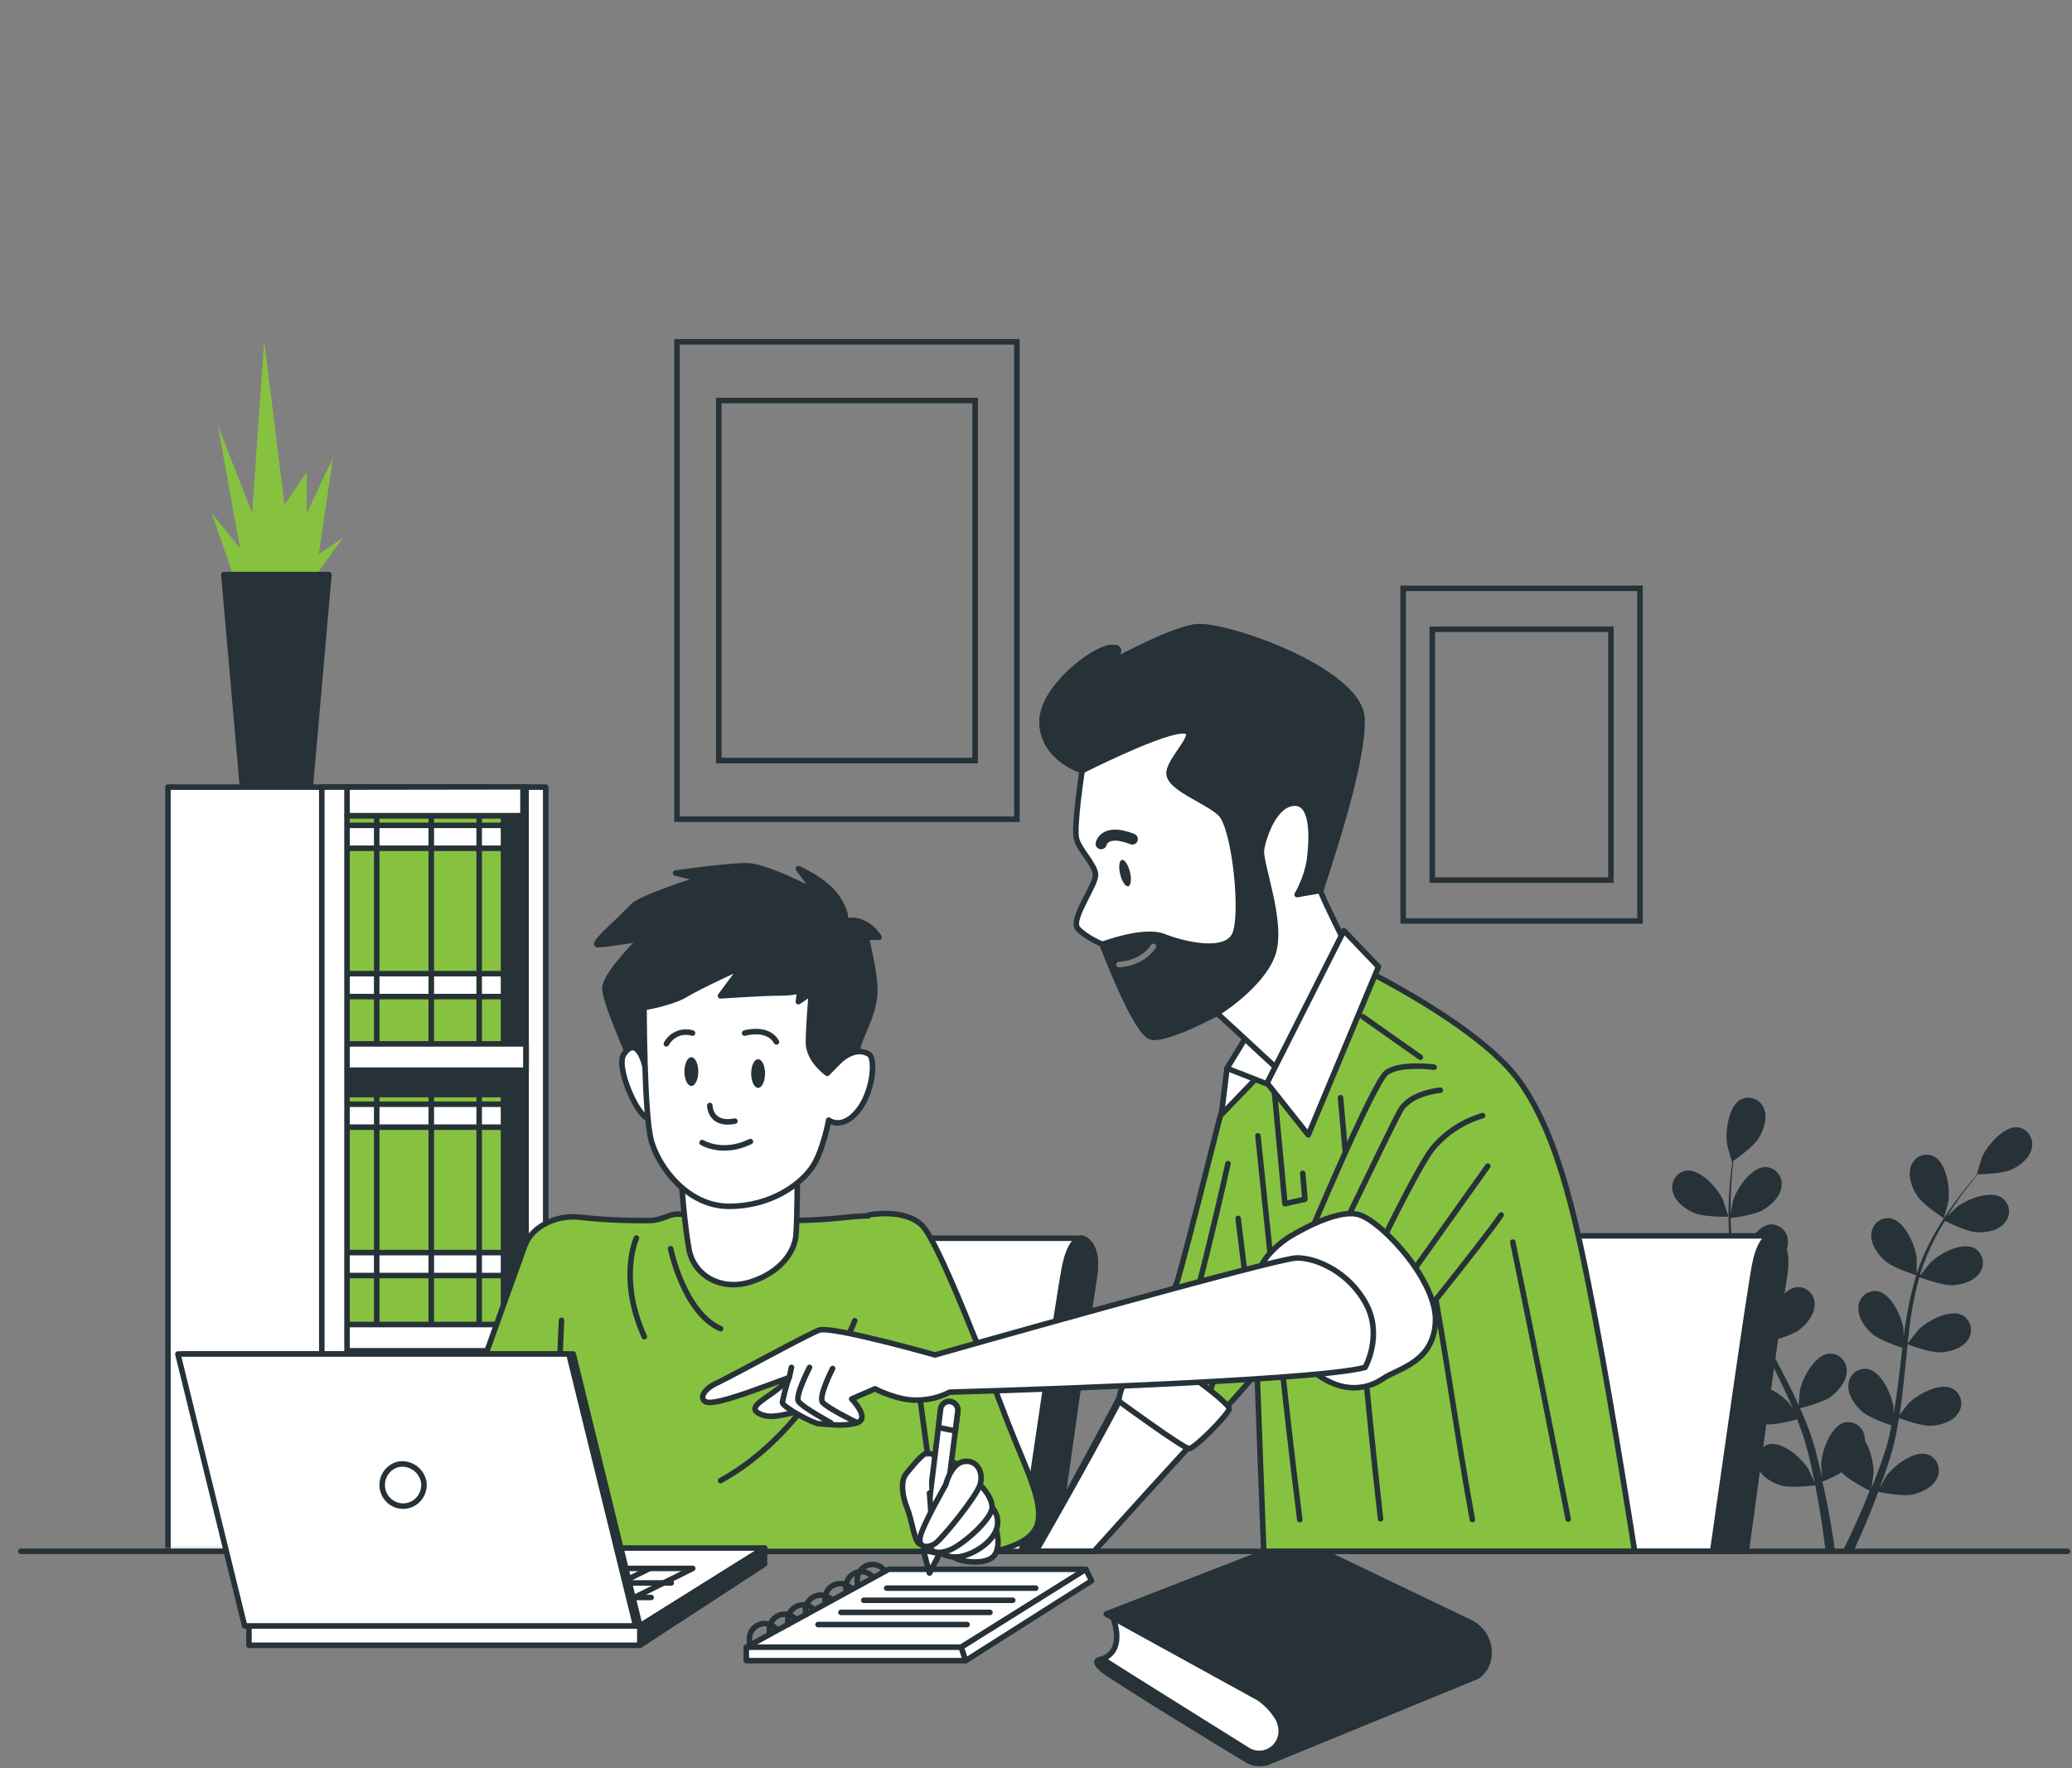 <svg width="470" height="401" viewBox="0 0 470 401" fill="none" xmlns="http://www.w3.org/2000/svg">
    <rect x="0" y="0" width="470" height="401" fill="#808080" stroke="none"/>
    <path d="M230.666 77.529H153.564V185.813H230.666V77.529Z" stroke="#263238" stroke-width="1.255" stroke-miterlimit="10"/>
    <path d="M221.187 90.846H163.044V172.507H221.187V90.846Z" stroke="#263238" stroke-width="1.255" stroke-miterlimit="10"/>
    <path d="M372.007 133.447H318.284V208.891H372.007V133.447Z" stroke="#263238" stroke-width="1.255" stroke-miterlimit="10"/>
    <path d="M365.408 142.723H324.894V199.618H365.408V142.723Z" stroke="#263238" stroke-width="1.255" stroke-miterlimit="10"/>
    <path d="M440.94 276.313C440.94 276.313 441.987 272.536 441.987 272.292C442.385 269.427 441.485 263.654 438.604 262.243C438.12 262.023 437.595 261.909 437.064 261.908C436.534 261.907 436.009 262.02 435.524 262.238C435.038 262.456 434.604 262.775 434.249 263.175C433.893 263.574 433.625 264.045 433.461 264.556C432.686 266.679 433.66 269.342 434.823 271.156C436.185 273.278 440.93 276.313 440.94 276.313Z" fill="#263238"/>
    <path d="M384.169 275.06C386.463 276.121 392.077 275.951 392.088 275.951C392.098 275.951 390.873 272.227 390.768 272.004C389.542 269.394 385.646 265.086 382.472 265.521C381.949 265.607 381.449 265.804 381.006 266.099C380.563 266.394 380.186 266.781 379.901 267.233C379.615 267.686 379.427 268.195 379.348 268.726C379.27 269.257 379.303 269.799 379.445 270.317C379.969 272.545 382.221 274.2 384.169 275.06Z" fill="#263238"/>
    <path d="M392.884 263.537H392.936C392.81 264.45 392.685 265.426 392.569 266.508C392.381 268.493 392.182 270.753 392.119 273.193C392.029 275.844 392.092 278.498 392.308 281.141C392.536 284.1 393.024 287.033 393.764 289.905V290.001C393.261 289.205 391.773 287.008 391.669 286.817C389.794 284.632 384.923 281.512 381.98 282.775C381.496 282.998 381.063 283.323 380.711 283.727C380.359 284.132 380.096 284.607 379.937 285.122C379.779 285.637 379.73 286.18 379.793 286.715C379.856 287.25 380.03 287.766 380.304 288.229C381.351 290.224 383.991 291.221 386.096 291.529C388.474 291.879 393.491 290.468 393.889 290.287C394.709 293.184 395.724 296.02 396.927 298.776C397.608 300.389 398.351 301.959 399.126 303.593C398.666 302.914 398.247 302.32 398.184 302.235C396.319 300.049 391.438 296.93 388.495 298.203C388.004 298.427 387.566 298.754 387.21 299.163C386.854 299.572 386.588 300.053 386.431 300.574C386.273 301.096 386.227 301.645 386.296 302.186C386.365 302.727 386.547 303.246 386.83 303.71C387.877 305.715 390.516 306.702 392.632 307.021C394.748 307.339 399.064 306.161 400.195 305.843C400.499 306.448 400.792 307.063 401.096 307.678C402.541 310.596 404.007 313.514 405.348 316.411C405.819 317.472 406.249 318.459 406.689 319.488C406.28 318.884 405.935 318.427 405.872 318.311C404.007 316.125 399.126 313.005 396.183 314.278C395.7 314.502 395.269 314.826 394.918 315.23C394.567 315.634 394.304 316.108 394.146 316.621C393.988 317.135 393.939 317.676 394.001 318.211C394.063 318.745 394.236 319.26 394.507 319.722C395.555 321.727 398.194 322.714 400.31 323.022C402.426 323.33 406.322 322.29 407.642 321.908C408.051 322.969 408.47 324.03 408.826 325.091C409.046 325.812 409.318 326.492 409.496 327.213C409.674 327.935 409.894 328.656 410.093 329.335C410.418 330.725 410.774 332.147 411.057 333.505C411.266 334.45 411.444 335.352 411.622 336.264C411.161 335.203 410.219 333.251 410.124 333.081C408.606 330.64 404.248 326.81 401.148 327.606C400.638 327.754 400.164 328.009 399.757 328.355C399.351 328.7 399.02 329.128 398.787 329.611C398.554 330.095 398.424 330.622 398.405 331.159C398.386 331.696 398.478 332.232 398.676 332.731C399.451 334.853 401.871 336.264 403.913 336.89C406.155 337.591 411.13 336.954 411.748 336.89C412.052 338.397 412.324 339.861 412.565 341.251C413.319 345.612 413.811 349.337 414.147 352.096H416.294C415.906 349.284 415.32 345.443 414.429 340.901C414.126 339.373 413.78 337.718 413.382 336.073C414.877 335.453 416.336 334.744 417.75 333.951C419.384 335.744 423.584 337.845 424.118 338.11C423.553 339.532 422.987 340.912 422.432 342.196C420.704 346.228 419.101 349.57 417.875 352.053H420.347C421.458 349.634 422.83 346.557 424.286 342.949C424.872 341.506 425.469 339.957 426.066 338.355C426.674 338.482 431.586 339.49 433.88 338.97C435.975 338.492 438.479 337.304 439.411 335.214C439.648 334.731 439.781 334.202 439.803 333.663C439.824 333.124 439.733 332.587 439.536 332.086C439.338 331.585 439.038 331.132 438.655 330.757C438.273 330.382 437.816 330.092 437.316 329.908C434.289 328.847 429.659 332.37 427.962 334.694C427.868 334.832 426.915 336.445 426.381 337.474C426.622 336.816 426.862 336.179 427.103 335.5C427.585 334.174 428.025 332.826 428.507 331.373C428.716 330.672 428.936 329.951 429.146 329.25C429.355 328.55 429.523 327.765 429.711 327.011C430.13 325.261 430.455 323.457 430.759 321.642C431.911 322.067 435.996 323.521 438.175 323.372C440.353 323.223 442.972 322.428 444.197 320.507C444.502 320.067 444.711 319.567 444.812 319.04C444.913 318.513 444.904 317.97 444.784 317.446C444.665 316.923 444.438 316.431 444.118 316.002C443.799 315.573 443.394 315.217 442.93 314.958C440.092 313.472 434.991 316.21 432.969 318.247C432.843 318.374 431.555 319.998 430.874 320.91C431.042 319.849 431.22 318.724 431.356 317.61C431.743 314.427 432.047 311.138 432.403 307.88C432.498 306.883 432.602 305.896 432.707 304.898C433.116 305.058 437.944 306.893 440.374 306.723C442.469 306.575 445.172 305.779 446.408 303.869C446.713 303.428 446.923 302.927 447.025 302.398C447.126 301.869 447.116 301.324 446.995 300.8C446.875 300.275 446.646 299.782 446.325 299.353C446.003 298.924 445.596 298.568 445.13 298.309C442.291 296.824 437.201 299.561 435.169 301.598C435.022 301.758 433.168 304.103 432.728 304.718C432.959 302.532 433.199 300.357 433.535 298.214C433.962 295.325 434.577 292.468 435.378 289.661C435.567 289.736 440.615 291.677 443.087 291.497C445.182 291.348 447.884 290.563 449.11 288.643C449.414 288.202 449.624 287.701 449.725 287.173C449.826 286.645 449.817 286.101 449.697 285.577C449.578 285.053 449.351 284.56 449.031 284.13C448.712 283.7 448.307 283.344 447.843 283.082C445.004 281.597 439.903 284.335 437.881 286.382C437.745 286.51 436.342 288.292 435.682 289.163L435.525 289.078C436.403 286.277 437.524 283.56 438.877 280.96C439.599 279.517 440.374 278.18 441.16 276.896C442.071 277.353 446.24 279.411 448.492 279.496C450.744 279.581 453.363 279.093 454.777 277.321C455.128 276.918 455.391 276.444 455.55 275.931C455.708 275.418 455.757 274.877 455.695 274.343C455.633 273.81 455.46 273.295 455.188 272.834C454.916 272.372 454.551 271.974 454.117 271.665C451.446 269.872 446.093 272.026 443.852 273.787C443.737 273.883 442.605 275.018 441.757 275.856C442.124 275.283 442.48 274.679 442.804 274.138C444.135 272.1 445.486 270.318 446.69 268.747C447.392 267.856 448.031 267.071 448.639 266.339C449.77 266.339 454.284 266.179 456.264 265.277C458.244 264.376 460.454 262.646 460.873 260.407C460.999 259.886 461.017 259.344 460.925 258.816C460.832 258.288 460.631 257.785 460.335 257.34C460.039 256.895 459.654 256.518 459.206 256.233C458.757 255.948 458.255 255.761 457.73 255.685C454.588 255.346 450.775 259.76 449.613 262.402C449.508 262.625 448.345 266.381 448.408 266.381H448.471C447.874 267.071 447.235 267.824 446.554 268.652C445.308 270.201 443.915 271.962 442.532 273.957C441.006 276.114 439.607 278.361 438.342 280.684C436.921 283.282 435.729 286.002 434.781 288.812V288.908C434.781 287.963 434.781 285.311 434.729 285.109C434.362 282.234 431.995 276.918 428.853 276.323C428.327 276.239 427.79 276.268 427.277 276.409C426.763 276.549 426.285 276.798 425.873 277.138C425.46 277.479 425.124 277.903 424.885 278.385C424.645 278.866 424.509 279.393 424.485 279.931C424.296 282.212 425.93 284.494 427.522 285.926C429.313 287.55 434.299 289.109 434.687 289.247C433.796 292.129 433.096 295.068 432.592 298.044C432.278 299.773 432.026 301.535 431.796 303.296C431.796 302.479 431.796 301.736 431.796 301.641C431.429 298.765 429.052 293.449 425.909 292.855C425.385 292.773 424.849 292.803 424.337 292.944C423.824 293.085 423.347 293.334 422.936 293.674C422.525 294.015 422.19 294.439 421.951 294.919C421.713 295.4 421.577 295.926 421.552 296.463C421.363 298.744 422.997 301.025 424.59 302.458C426.182 303.89 430.413 305.344 431.534 305.715L431.283 307.742C430.906 310.989 430.528 314.236 430.078 317.409C429.91 318.523 429.711 319.616 429.523 320.719C429.523 319.987 429.523 319.372 429.523 319.276C429.156 316.411 426.779 311.085 423.636 310.501C423.112 310.417 422.575 310.446 422.062 310.586C421.549 310.727 421.071 310.975 420.66 311.316C420.249 311.657 419.913 312.082 419.675 312.563C419.437 313.044 419.302 313.571 419.279 314.109C419.09 316.379 420.724 318.661 422.317 320.104C423.909 321.547 427.732 322.852 429.062 323.287C428.832 324.401 428.601 325.526 428.329 326.598C428.119 327.319 427.973 328.03 427.721 328.72C427.47 329.41 427.271 330.152 427.051 330.842C426.569 332.179 426.077 333.558 425.574 334.853C425.239 335.755 424.893 336.604 424.527 337.463C424.694 336.402 424.988 334.174 424.988 333.993C424.955 331.447 424.277 328.951 423.018 326.746C423.032 326.466 423.015 326.184 422.966 325.908C422.902 325.373 422.728 324.859 422.454 324.397C422.18 323.936 421.813 323.538 421.377 323.231C420.941 322.923 420.445 322.713 419.923 322.613C419.401 322.512 418.864 322.525 418.347 322.65C415.257 323.489 413.298 329.017 413.11 331.871C413.11 332.041 413.204 333.898 413.298 335.055C413.141 334.375 412.994 333.718 412.827 333.017C412.502 331.627 412.146 330.258 411.779 328.773C411.57 328.062 411.35 327.351 411.14 326.651C410.931 325.95 410.638 325.197 410.386 324.465C409.779 322.767 409.077 321.08 408.291 319.404C409.486 319.106 413.728 318.013 415.424 316.698C417.121 315.382 418.912 313.228 418.891 310.947C418.906 310.409 418.809 309.874 418.607 309.376C418.404 308.879 418.1 308.43 417.714 308.06C417.329 307.689 416.871 307.405 416.37 307.226C415.869 307.047 415.336 306.977 414.806 307.021C411.664 307.371 408.868 312.496 408.291 315.329C408.291 315.509 408.071 317.589 407.988 318.735C407.527 317.727 407.087 316.719 406.595 315.711C405.17 312.814 403.641 309.928 402.133 307.042L400.76 304.379C401.19 304.283 406.249 303.095 408.155 301.609C409.842 300.293 411.633 298.15 411.622 295.858C411.636 295.32 411.537 294.786 411.334 294.289C411.131 293.793 410.826 293.345 410.441 292.975C410.056 292.605 409.599 292.321 409.099 292.141C408.598 291.961 408.066 291.89 407.537 291.932C404.395 292.282 401.598 297.418 401.022 300.251C401.022 300.463 400.708 303.434 400.677 304.219C399.682 302.267 398.697 300.315 397.807 298.341C396.59 295.691 395.54 292.966 394.664 290.181C394.863 290.181 400.153 288.918 402.101 287.401C403.798 286.085 405.589 283.931 405.568 281.65C405.583 281.112 405.486 280.577 405.283 280.079C405.08 279.582 404.776 279.134 404.391 278.763C404.005 278.393 403.547 278.109 403.046 277.93C402.545 277.751 402.013 277.681 401.483 277.724C398.341 278.074 395.544 283.199 394.968 286.032C394.968 286.223 394.727 288.505 394.654 289.587H394.476C393.676 286.76 393.133 283.866 392.852 280.939C392.664 279.326 392.59 277.756 392.538 276.27C393.585 276.154 398.142 275.528 400.048 274.36C401.954 273.193 403.892 271.304 404.123 269.055C404.195 268.522 404.156 267.979 404.008 267.462C403.86 266.946 403.606 266.466 403.263 266.055C402.921 265.644 402.497 265.31 402.018 265.076C401.54 264.841 401.019 264.711 400.488 264.694C397.283 264.694 393.994 269.479 393.156 272.238C393.104 272.387 392.779 273.957 392.569 275.114C392.569 274.435 392.569 273.724 392.569 273.076C392.569 270.625 392.727 268.386 392.873 266.402C392.967 265.267 393.072 264.28 393.187 263.304C394.109 262.657 397.807 260.014 398.948 258.126C400.09 256.237 400.97 253.616 400.142 251.483C399.959 250.977 399.673 250.516 399.302 250.13C398.932 249.743 398.485 249.44 397.991 249.24C397.497 249.039 396.967 248.947 396.435 248.968C395.904 248.989 395.382 249.123 394.905 249.361C392.067 250.847 391.323 256.64 391.763 259.494C391.763 259.781 392.831 263.569 392.884 263.537Z" fill="#263238"/>
    <path d="M246.305 355.938H201.59L169.287 373.605H218.045L246.305 355.938Z" fill="white" stroke="#263238" stroke-width="1.255" stroke-linecap="round" stroke-linejoin="round"/>
    <path d="M201.129 360.213H234.93" stroke="#263238" stroke-width="1.255" stroke-linecap="round" stroke-linejoin="round"/>
    <path d="M195.935 362.963H229.735" stroke="#263238" stroke-width="1.255" stroke-linecap="round" stroke-linejoin="round"/>
    <path d="M190.749 365.711H224.55" stroke="#263238" stroke-width="1.255" stroke-linecap="round" stroke-linejoin="round"/>
    <path d="M185.564 368.469H219.365" stroke="#263238" stroke-width="1.255" stroke-linecap="round" stroke-linejoin="round"/>
    <path d="M169.287 373.607V376.653H219.061L218.045 373.607H169.287Z" fill="white" stroke="#263238" stroke-width="1.255" stroke-linecap="round" stroke-linejoin="round"/>
    <path d="M219.061 376.65L247.614 358.537L246.305 355.938L218.045 373.605L219.061 376.65Z" fill="white" stroke="#263238" stroke-width="1.255" stroke-linecap="round" stroke-linejoin="round"/>
    <path d="M170.094 372.681C170.017 372.376 169.979 372.062 169.979 371.747C169.979 371.053 170.182 370.374 170.563 369.797C170.944 369.219 171.486 368.769 172.119 368.504C172.752 368.238 173.449 368.168 174.122 368.304C174.794 368.439 175.412 368.773 175.897 369.264" stroke="#263238" stroke-width="1.255" stroke-linecap="round" stroke-linejoin="round"/>
    <path d="M174.629 370.559C174.553 370.257 174.515 369.947 174.514 369.636C174.514 368.942 174.717 368.263 175.098 367.685C175.479 367.108 176.021 366.658 176.654 366.392C177.287 366.127 177.984 366.057 178.657 366.192C179.329 366.328 179.947 366.662 180.432 367.153" stroke="#263238" stroke-width="1.255" stroke-linecap="round" stroke-linejoin="round"/>
    <path d="M178.808 368.438C178.729 368.136 178.687 367.826 178.683 367.515C178.686 366.82 178.891 366.142 179.274 365.566C179.656 364.989 180.198 364.54 180.831 364.275C181.465 364.01 182.162 363.94 182.834 364.075C183.507 364.209 184.125 364.542 184.611 365.032" stroke="#263238" stroke-width="1.255" stroke-linecap="round" stroke-linejoin="round"/>
    <path d="M182.809 366.219C182.725 365.919 182.683 365.608 182.684 365.296C182.687 364.601 182.892 363.923 183.275 363.347C183.657 362.771 184.199 362.322 184.832 362.056C185.466 361.791 186.163 361.721 186.835 361.856C187.508 361.99 188.126 362.323 188.612 362.813" stroke="#263238" stroke-width="1.255" stroke-linecap="round" stroke-linejoin="round"/>
    <path d="M187.251 363.612C187.175 363.31 187.137 363 187.136 362.689C187.136 361.994 187.339 361.315 187.72 360.738C188.101 360.161 188.643 359.711 189.276 359.445C189.91 359.179 190.606 359.11 191.279 359.245C191.951 359.381 192.569 359.715 193.054 360.206" stroke="#263238" stroke-width="1.255" stroke-linecap="round" stroke-linejoin="round"/>
    <path d="M192.006 360.903C191.921 360.603 191.879 360.292 191.88 359.98C191.88 359.285 192.084 358.607 192.465 358.029C192.846 357.452 193.387 357.002 194.02 356.736C194.654 356.47 195.351 356.401 196.023 356.536C196.695 356.672 197.313 357.006 197.798 357.497" stroke="#263238" stroke-width="1.255" stroke-linecap="round" stroke-linejoin="round"/>
    <path d="M194.562 359.281C194.478 358.981 194.436 358.67 194.437 358.358C194.435 357.662 194.637 356.982 195.017 356.403C195.397 355.824 195.938 355.372 196.572 355.105C197.206 354.838 197.904 354.768 198.577 354.903C199.25 355.038 199.869 355.372 200.355 355.864" stroke="#263238" stroke-width="1.255" stroke-linecap="round" stroke-linejoin="round"/>
    <path d="M252.296 366.494C252.296 366.494 255.7 374.092 250.055 376.277L283.573 398.072C283.573 398.072 286.83 399.971 290.978 396.194C295.126 392.416 291.669 384.129 289.805 383.079C287.94 382.028 252.296 366.494 252.296 366.494Z" fill="white" stroke="#263238" stroke-width="1.255" stroke-linecap="round" stroke-linejoin="round"/>
    <path d="M294.299 349.211L250.935 366.072L285.626 385.171C287.444 386.438 288.958 388.103 290.056 390.042C290.257 390.532 290.415 391.04 290.528 391.559C290.734 392.526 290.657 393.533 290.306 394.456C289.954 395.379 289.344 396.177 288.551 396.754C287.757 397.33 286.814 397.658 285.839 397.699C284.863 397.739 283.897 397.49 283.06 396.981L250.055 376.322C250.055 376.322 246.986 376.322 250.495 378.985C253.407 381.171 275.801 394.965 282.913 399.209C283.633 399.642 284.44 399.905 285.274 399.979C286.108 400.052 286.948 399.934 287.731 399.634L335.044 380.227C335.737 379.763 336.328 379.159 336.778 378.452C337.229 377.745 337.53 376.951 337.662 376.12C337.939 374.465 337.667 372.763 336.888 371.281C336.109 369.799 334.868 368.62 333.357 367.929L294.299 349.211Z" fill="#263238" stroke="#263238" stroke-width="1.255" stroke-linecap="round" stroke-linejoin="round"/>
    <mask id="mask0_3345_65592" style="mask-type:luminance" maskUnits="userSpaceOnUse" x="31" y="77" width="105" height="275">
    <path d="M135.906 77.209H31.425V351.596H135.906V77.209Z" fill="white"/>
    </mask>
    <g mask="url(#mask0_3345_65592)">
    <path d="M54.435 134.953L48.015 116.374L54.435 124.268L49.387 96.404L57.19 116.374L59.934 77.357L64.522 114.517L69.571 107.078V116.374L75.531 103.832L72.315 125.669L77.825 121.955L69.11 134.03L54.435 134.953Z" fill="#86C240"/>
    <path d="M74.609 130.316H50.77L55.053 179.084H70.325L74.609 130.316Z" fill="#263238" stroke="#263238" stroke-width="1.255" stroke-linecap="round" stroke-linejoin="round"/>
    <path d="M119.324 178.52H38.096V352.824H119.324V178.52Z" fill="white" stroke="#263238" stroke-width="1.255" stroke-linecap="round" stroke-linejoin="round"/>
    <path d="M123.786 178.52H78.715V352.824H123.786V178.52Z" fill="white" stroke="#263238" stroke-width="1.255" stroke-linecap="round" stroke-linejoin="round"/>
    <path d="M118.706 178.52H78.715V352.824H118.706V178.52Z" fill="#263238" stroke="#263238" stroke-width="1.255" stroke-linecap="round" stroke-linejoin="round"/>
    <path d="M114.212 312.314H78.715V348.009H114.212V312.314Z" fill="#86C240" stroke="#263238" stroke-width="1.255" stroke-linecap="round" stroke-linejoin="round"/>
    <path d="M114.212 314.244H78.715V318.817H114.212V314.244Z" fill="white" stroke="#263238" stroke-width="1.255" stroke-linecap="round" stroke-linejoin="round"/>
    <path d="M114.212 340.518H78.715V345.091H114.212V340.518Z" fill="white" stroke="#263238" stroke-width="1.255" stroke-linecap="round" stroke-linejoin="round"/>
    <path d="M85.45 313.047V358.186" stroke="#263238" stroke-width="1.255" stroke-linecap="round" stroke-linejoin="round"/>
    <path d="M97.831 313.047V358.186" stroke="#263238" stroke-width="1.255" stroke-linecap="round" stroke-linejoin="round"/>
    <path d="M108.692 313.047V358.186" stroke="#263238" stroke-width="1.255" stroke-linecap="round" stroke-linejoin="round"/>
    <path d="M114.212 185.004H78.715V237.485H114.212V185.004Z" fill="#86C240" stroke="#263238" stroke-width="1.255" stroke-linecap="round" stroke-linejoin="round"/>
    <path d="M114.212 187.199H78.715V192.399H114.212V187.199Z" fill="white" stroke="#263238" stroke-width="1.255" stroke-linecap="round" stroke-linejoin="round"/>
    <path d="M114.212 220.838H78.715V226.037H114.212V220.838Z" fill="white" stroke="#263238" stroke-width="1.255" stroke-linecap="round" stroke-linejoin="round"/>
    <path d="M85.45 185.844V237.126" stroke="#263238" stroke-width="1.255" stroke-linecap="round" stroke-linejoin="round"/>
    <path d="M97.831 185.844V237.126" stroke="#263238" stroke-width="1.255" stroke-linecap="round" stroke-linejoin="round"/>
    <path d="M108.692 185.844V237.126" stroke="#263238" stroke-width="1.255" stroke-linecap="round" stroke-linejoin="round"/>
    <path d="M114.212 248.258H78.715V300.739H114.212V248.258Z" fill="#86C240" stroke="#263238" stroke-width="1.255" stroke-linecap="round" stroke-linejoin="round"/>
    <path d="M114.212 250.453H78.715V255.652H114.212V250.453Z" fill="white" stroke="#263238" stroke-width="1.255" stroke-linecap="round" stroke-linejoin="round"/>
    <path d="M114.212 284.102H78.715V289.301H114.212V284.102Z" fill="white" stroke="#263238" stroke-width="1.255" stroke-linecap="round" stroke-linejoin="round"/>
    <path d="M85.45 249.096V300.378" stroke="#263238" stroke-width="1.255" stroke-linecap="round" stroke-linejoin="round"/>
    <path d="M97.831 249.096V300.378" stroke="#263238" stroke-width="1.255" stroke-linecap="round" stroke-linejoin="round"/>
    <path d="M108.692 249.096V300.378" stroke="#263238" stroke-width="1.255" stroke-linecap="round" stroke-linejoin="round"/>
    <path d="M119.334 236.766H78.715V242.729H119.334V236.766Z" fill="white" stroke="#263238" stroke-width="1.255" stroke-linecap="round" stroke-linejoin="round"/>
    <path d="M119.334 300.418H78.715V306.381H119.334V300.418Z" fill="white" stroke="#263238" stroke-width="1.255" stroke-linecap="round" stroke-linejoin="round"/>
    <path d="M119.335 178.52V352.824" stroke="#263238" stroke-width="1.255" stroke-linecap="round" stroke-linejoin="round"/>
    <path d="M72.996 178.521V352.826H78.715V185.004H118.633V178.457L72.996 178.521Z" fill="white" stroke="#263238" stroke-width="1.255" stroke-linecap="round" stroke-linejoin="round"/>
    <path d="M78.715 185.003V178.52" stroke="#263238" stroke-width="1.255" stroke-linecap="round" stroke-linejoin="round"/>
    </g>
    <path d="M469 351.855H4.715" stroke="#263238" stroke-width="1.255" stroke-linecap="round" stroke-linejoin="round"/>
    <path d="M245.424 280.844H172.837C163.829 280.143 163.285 283.772 163.285 283.772L149.668 351.883H239.286C239.758 348.477 246.828 298.108 248.158 289.969C249.551 281.544 245.424 280.844 245.424 280.844Z" fill="white" stroke="#263238" stroke-width="1.255" stroke-linecap="round" stroke-linejoin="round"/>
    <path d="M245.425 280.846H245.289C244.765 280.846 242.806 281.376 241.612 286.809C240.418 292.242 233.599 338.93 231.714 351.885H239.318C239.79 348.479 246.86 298.11 248.19 289.971C249.552 281.546 245.425 280.846 245.425 280.846Z" fill="#263238" stroke="#263238" stroke-width="1.255" stroke-linecap="round" stroke-linejoin="round"/>
    <path d="M127.724 351.884H212.2C211.76 338.504 210.105 290.256 208.848 284.272C207.403 277.311 203.789 276.218 198.73 275.847C193.671 275.475 189.911 276.802 179.792 276.802C169.674 276.802 159.891 275.741 159.891 275.741C159.891 275.741 155.921 275.369 153.753 275.369C151.585 275.369 150.139 276.833 147.249 276.833C142.058 276.9 136.867 276.656 131.705 276.101C126.279 275.369 119.774 278.298 118.695 283.794C117.753 288.569 115.553 339.247 114.998 352.309H127.703L127.724 351.884Z" fill="#86C240" stroke="#263238" stroke-width="1.255" stroke-linecap="round" stroke-linejoin="round"/>
    <path d="M152.119 283.223C152.119 283.223 155.104 297.738 163.452 301.357" stroke="#263238" stroke-width="1.255" stroke-linecap="round" stroke-linejoin="round"/>
    <path d="M144.357 280.801C144.357 280.801 140.167 289.873 146.148 303.168" stroke="#263238" stroke-width="1.255" stroke-linecap="round" stroke-linejoin="round"/>
    <path d="M193.891 299.551C193.891 299.551 184.348 324.327 163.452 335.819" stroke="#263238" stroke-width="1.255" stroke-linecap="round" stroke-linejoin="round"/>
    <path d="M154.496 267.282C154.496 267.282 155.219 277.532 156.298 283.389C157.377 289.246 163.525 292.939 170.396 290.711C177.267 288.482 180.148 283.761 180.514 280.461C180.881 277.161 180.87 264.725 180.87 264.725C180.87 264.725 170.009 272.046 154.496 267.282Z" fill="white" stroke="#263238" stroke-width="1.255" stroke-linecap="round" stroke-linejoin="round"/>
    <path d="M191.576 208.966C191.576 208.966 192.56 207.64 189.942 203.661C187.323 199.682 181.101 197.029 181.101 197.029L185.029 202.334C185.029 202.334 173.905 196.371 169.318 196.371C164.73 196.371 153.25 198.026 153.25 198.026L158.812 199.353C158.812 199.353 145.069 203.661 143.435 205.645C141.801 207.629 133.946 214.272 135.58 214.272C137.214 214.272 145.394 212.945 145.394 212.945C145.394 212.945 137.214 220.903 137.214 224.214C137.214 227.525 144.41 243.441 144.41 243.441C144.41 243.441 149.322 252.397 150.956 248.078C152.59 243.759 149.971 233.499 150.307 232.501C150.642 231.504 169.611 229.848 173.863 229.848C178.116 229.848 177.467 240.13 179.101 241.786C180.735 243.441 188.632 246.412 189.91 246.412C191.188 246.412 193.513 245.425 193.513 244.099C193.594 241.26 194.146 238.454 195.147 235.801C196.457 232.48 198.091 229.498 198.415 225.519C198.74 221.54 196.457 212.595 196.457 212.595H199.4C199.4 212.595 196.488 207.64 191.576 208.966Z" fill="#263238" stroke="#263238" stroke-width="1.255" stroke-linecap="round" stroke-linejoin="round"/>
    <path d="M146.096 241.107C146.096 241.107 144.452 234.815 141.509 239.123C139.613 241.903 144.452 253.045 147.071 253.713C149.689 254.382 146.096 241.107 146.096 241.107Z" fill="white" stroke="#263238" stroke-width="1.255" stroke-linecap="round" stroke-linejoin="round"/>
    <path d="M146.096 228.523C146.096 228.523 146.096 252.726 147.73 258.69C149.364 264.653 155.91 273.608 165.4 273.608C174.89 273.608 181.436 268.632 184.055 264.992C186.673 261.353 187.972 254.053 187.972 254.053C187.972 254.053 190.926 256.376 194.519 252.058C198.111 247.739 198.635 240.078 197.137 239.134C194.519 237.478 191.575 239.463 190.266 240.789L187.647 243.442C187.647 243.442 183.395 240.46 183.395 236.481C183.395 232.502 184.055 225.212 184.055 225.212L181.101 227.196L181.436 224.544C181.436 224.544 180.776 225.212 176.848 225.212C172.92 225.212 163.431 225.87 163.431 225.87L168.343 219.238C168.343 219.238 158.853 223.557 155.585 225.541C152.317 227.525 146.096 228.523 146.096 228.523Z" fill="white" stroke="#263238" stroke-width="1.255" stroke-linecap="round" stroke-linejoin="round"/>
    <path d="M158.393 243.049C158.393 244.842 157.691 246.306 156.822 246.306C155.953 246.306 155.251 244.842 155.251 243.049C155.251 241.255 155.953 239.791 156.822 239.791C157.691 239.791 158.393 241.255 158.393 243.049Z" fill="#263238"/>
    <path d="M173.539 243.494C173.539 245.287 172.837 246.741 171.968 246.741C171.098 246.741 170.396 245.287 170.396 243.494C170.396 241.701 171.098 240.236 171.968 240.236C172.837 240.236 173.539 241.69 173.539 243.494Z" fill="#263238"/>
    <path d="M161.012 250.74C161.012 250.74 161.012 255.398 166.71 254.284" stroke="#263238" stroke-width="1.255" stroke-linecap="round" stroke-linejoin="round"/>
    <path d="M159.263 259.147C159.263 259.147 163.861 262.022 170.219 258.924" stroke="#263238" stroke-width="1.255" stroke-linecap="round" stroke-linejoin="round"/>
    <path d="M151.155 236.754C151.716 235.721 152.609 234.915 153.687 234.471C154.765 234.026 155.96 233.971 157.073 234.314" stroke="#263238" stroke-width="1.255" stroke-linecap="round" stroke-linejoin="round"/>
    <path d="M168.899 234.316C168.899 234.316 174.137 232.767 176.127 236.322" stroke="#263238" stroke-width="1.255" stroke-linecap="round" stroke-linejoin="round"/>
    <path d="M119.345 281.684L104.827 322.185C104.827 322.185 95.526 329.029 94.531 330.801C92.028 335.226 95.285 341.508 98.291 344.786C103.026 349.933 112.652 350.665 118.412 346.845C122.194 344.341 124.414 339.248 125.839 335.056L127.368 299.467" fill="#86C240"/>
    <path d="M119.345 281.684L104.827 322.185C104.827 322.185 95.526 329.029 94.531 330.801C92.028 335.226 95.285 341.508 98.291 344.786C103.026 349.933 112.652 350.665 118.412 346.845C122.194 344.341 124.414 339.248 125.839 335.056L127.368 299.467" stroke="#263238" stroke-width="1.255" stroke-linecap="round" stroke-linejoin="round"/>
    <path d="M98.543 325.737C98.543 325.737 105.99 319.53 118.256 326.628" stroke="#263238" stroke-width="1.255" stroke-linecap="round" stroke-linejoin="round"/>
    <path d="M104.973 328.775L114.809 330.898C114.809 330.898 124.236 327.003 125.063 331.333C125.891 335.662 119.512 336.967 117.794 336.967C116.076 336.967 111.813 336.532 110.106 336.967C108.398 337.402 106.262 339.556 102.418 339.991C102.418 339.991 91.734 344.32 87.46 341.721C83.187 339.121 86.601 330.049 92.163 327.003C97.725 323.958 104.973 328.775 104.973 328.775Z" fill="white" stroke="#263238" stroke-width="1.255" stroke-linecap="round" stroke-linejoin="round"/>
    <path d="M83.072 331.978C83.072 331.978 78.882 329.453 77.563 332.668C76.243 335.883 72.399 343.342 74.797 342.674C77.196 342.005 83.072 331.978 83.072 331.978Z" fill="white" stroke="#263238" stroke-width="1.255" stroke-linecap="round" stroke-linejoin="round"/>
    <path d="M89.598 327.477C89.598 327.477 82.706 326.724 81.899 328.772C80.412 332.581 78.485 343.065 81.48 343.924C84.476 344.783 85.324 338.3 87.032 334.374C88.028 332.131 88.885 329.828 89.598 327.477Z" fill="white" stroke="#263238" stroke-width="1.255" stroke-linecap="round" stroke-linejoin="round"/>
    <path d="M93.442 323.148C93.442 323.148 88.309 322.713 86.602 326.183C84.895 329.653 83.9 343.521 85.555 343.521C87.209 343.521 86.79 344.89 89.357 339.277C90.614 336.529 92.499 327.488 92.499 327.488L93.442 323.148Z" fill="white" stroke="#263238" stroke-width="1.255" stroke-linecap="round" stroke-linejoin="round"/>
    <path d="M106.21 329.952C106.21 329.952 99.401 324.074 97.61 323.066C95.819 322.058 94.604 321.644 92.603 323.469C90.603 325.294 90.205 331.777 88.613 335.831C87.021 339.884 85.408 344.128 87.408 344.128C89.409 344.128 91.21 343.12 92.802 340.945C94.395 338.77 97.411 330.812 97.411 330.812" fill="white"/>
    <path d="M106.21 329.952C106.21 329.952 99.401 324.074 97.61 323.066C95.819 322.058 94.604 321.644 92.603 323.469C90.603 325.294 90.205 331.777 88.613 335.831C87.021 339.884 85.408 344.128 87.408 344.128C89.409 344.128 91.21 343.12 92.802 340.945C94.395 338.77 97.411 330.812 97.411 330.812" stroke="#263238" stroke-width="1.255" stroke-linecap="round" stroke-linejoin="round"/>
    <path d="M96.406 334.81C96.406 334.81 98.805 335.871 102.209 333.59L96.406 334.81Z" fill="white"/>
    <path d="M96.406 334.81C96.406 334.81 98.805 335.871 102.209 333.59" stroke="#263238" stroke-width="1.255" stroke-linecap="round" stroke-linejoin="round"/>
    <path d="M197.054 275.562C197.054 275.562 205.234 273.97 209.204 278.002C213.174 282.034 224.601 312.275 228.581 322.568C232.562 332.86 236.531 340.14 235.442 345.265C234.353 350.39 226.015 352.215 219.909 352.586C212.964 353 208.387 348.554 208.387 347.09C208.387 345.625 205.852 342.336 210.555 330.982L207.298 306.821" fill="#86C240"/>
    <path d="M197.054 275.562C197.054 275.562 205.234 273.97 209.204 278.002C213.174 282.034 224.601 312.275 228.581 322.568C232.562 332.86 236.531 340.14 235.442 345.265C234.353 350.39 226.015 352.215 219.909 352.586C212.964 353 208.387 348.554 208.387 347.09C208.387 345.625 205.852 342.336 210.555 330.982L207.298 306.821" stroke="#263238" stroke-width="1.255" stroke-linecap="round" stroke-linejoin="round"/>
    <path d="M218.4 332.614C218.4 332.614 211.529 329.59 210.377 329.59C209.413 330.773 208.851 332.239 208.774 333.77C208.774 336.094 209.005 345.612 210.147 346.079C211.288 346.546 214.734 344.456 217.028 341.209C219.322 337.962 219.772 333.304 218.4 332.614Z" fill="white" stroke="#263238" stroke-width="1.255" stroke-linecap="round" stroke-linejoin="round"/>
    <path d="M213.362 319.627L209.466 351.64L210.859 356.765L213.153 352.351L217.28 320.073C217.336 319.553 217.187 319.031 216.865 318.622C216.543 318.213 216.075 317.948 215.562 317.887C215.304 317.852 215.042 317.869 214.791 317.937C214.54 318.006 214.305 318.125 214.1 318.287C213.895 318.449 213.724 318.652 213.597 318.882C213.471 319.112 213.391 319.365 213.362 319.627Z" fill="white" stroke="#263238" stroke-width="1.255" stroke-linecap="round" stroke-linejoin="round"/>
    <path d="M213.132 352.351L209.466 351.65L210.838 356.765L213.132 352.351Z" fill="white" stroke="#263238" stroke-width="1.255" stroke-linecap="round" stroke-linejoin="round"/>
    <path d="M215.541 317.886C215.284 317.854 215.023 317.874 214.774 317.944C214.525 318.015 214.292 318.136 214.089 318.299C213.886 318.462 213.717 318.664 213.592 318.894C213.468 319.124 213.389 319.376 213.362 319.637L212.859 323.775L216.683 324.55L217.259 320.072C217.315 319.552 217.166 319.03 216.844 318.621C216.522 318.212 216.054 317.948 215.541 317.886Z" fill="white" stroke="#263238" stroke-width="1.255" stroke-linecap="round" stroke-linejoin="round"/>
    <path d="M210.378 329.59C209.236 329.59 206.942 332.614 205.57 334.237C204.198 335.861 204.648 339.341 205.79 342.132C206.932 344.923 207.403 350.026 208.775 350.26C210.147 350.493 211.299 349.103 211.299 346.546C211.299 343.989 210.838 338.652 210.838 338.652" fill="white"/>
    <path d="M210.378 329.59C209.236 329.59 206.942 332.614 205.57 334.237C204.198 335.861 204.648 339.341 205.79 342.132C206.932 344.923 207.403 350.026 208.775 350.26C210.147 350.493 211.299 349.103 211.299 346.546C211.299 343.989 210.838 338.652 210.838 338.652" stroke="#263238" stroke-width="1.255" stroke-linecap="round" stroke-linejoin="round"/>
    <path d="M225.733 346.08C225.733 346.08 227.346 350.494 225.513 352.818C223.68 355.142 217.71 354.208 216.568 353.285C215.426 352.362 221.616 350.728 225.733 346.08Z" fill="white" stroke="#263238" stroke-width="1.255" stroke-linecap="round" stroke-linejoin="round"/>
    <path d="M225.052 341.91C225.66 342.591 226.069 343.431 226.23 344.335C226.391 345.239 226.298 346.171 225.963 347.025C224.821 350.038 220.726 352.595 217.709 353.062C214.693 353.529 212.21 351.895 213.593 350.94C214.975 349.985 221.836 345.391 225.052 341.91Z" fill="white" stroke="#263238" stroke-width="1.255" stroke-linecap="round" stroke-linejoin="round"/>
    <path d="M222.296 336.795C222.296 336.795 225.051 339.341 225.051 341.898C225.051 344.456 218.4 350.493 215.195 351.65C211.99 352.806 210.377 351.65 211.298 349.528C212.22 347.405 221.385 336.996 221.385 336.996C221.385 336.996 220.924 336.328 222.296 336.795Z" fill="white" stroke="#263238" stroke-width="1.255" stroke-linecap="round" stroke-linejoin="round"/>
    <path d="M214.504 336.795C214.504 336.795 209.466 345.613 208.774 348.404C208.083 351.194 210.607 351.194 212.21 350.027C213.813 348.86 221.386 339.575 222.297 336.795C223.208 334.015 221.616 330.991 218.631 331.49C215.646 331.989 214.504 336.795 214.504 336.795Z" fill="white" stroke="#263238" stroke-width="1.255" stroke-linecap="round" stroke-linejoin="round"/>
    <path d="M396.079 351.831C397.566 340.838 403.526 296.781 404.741 289.428C406.124 281.003 401.966 280.303 401.966 280.303H329.41C320.402 279.602 319.857 283.231 319.857 283.231L306.597 351.831H396.079Z" fill="white" stroke="#263238" stroke-width="1.255" stroke-linecap="round" stroke-linejoin="round"/>
    <path d="M396.079 351.829C397.566 340.836 403.526 296.779 404.741 289.426C406.123 281.001 401.965 280.301 401.965 280.301H401.829C401.305 280.301 399.347 280.831 398.163 286.264C397.032 291.41 390.758 336.135 388.495 351.829H396.079Z" fill="#263238" stroke="#263238" stroke-width="1.255" stroke-linecap="round" stroke-linejoin="round"/>
    <path d="M248.18 351.83C253.711 345.696 271.339 326.172 275.79 321.652C281.101 316.273 285.144 311.158 285.144 311.158L286.663 351.83H370.793C370.698 351.278 365.954 320.697 361.952 299.645C357.909 278.424 353.866 258.178 344.774 245.381C335.683 232.585 308.638 219.533 308.638 219.533L285.395 237.922C285.395 237.922 278.577 246.113 276.555 254.05C274.534 261.987 269.474 282.201 267.202 290.127C265.107 297.396 239.298 344.031 234.982 351.787L248.18 351.83Z" fill="#86C240" stroke="#263238" stroke-width="1.255" stroke-linecap="round" stroke-linejoin="round"/>
    <path d="M343.151 281.713C347.634 303.423 351.583 323.392 355.721 344.561" stroke="#263238" stroke-width="1.255" stroke-linecap="round" stroke-linejoin="round"/>
    <path d="M324.455 288.027C327.922 306.066 330.551 326.057 333.987 344.647" stroke="#263238" stroke-width="1.255" stroke-linecap="round" stroke-linejoin="round"/>
    <path d="M304.082 248.988C306.931 280.821 309.55 312.738 313.153 344.486" stroke="#263238" stroke-width="1.255" stroke-linecap="round" stroke-linejoin="round"/>
    <path d="M285.344 257.605C288.486 287.443 291.126 315.403 294.834 344.668" stroke="#263238" stroke-width="1.255" stroke-linecap="round" stroke-linejoin="round"/>
    <path d="M278.546 263.918C278.546 263.918 270.051 302.382 265.516 312.728" stroke="#263238" stroke-width="1.255" stroke-linecap="round" stroke-linejoin="round"/>
    <path d="M280.808 293.193C280.808 293.193 275.718 314.415 271.748 322.469" stroke="#263238" stroke-width="1.255" stroke-linecap="round" stroke-linejoin="round"/>
    <path d="M309.151 230.621L322.181 239.799" stroke="#263238" stroke-width="1.255" stroke-linecap="round" stroke-linejoin="round"/>
    <path d="M285.145 311.159L280.851 276.355" stroke="#263238" stroke-width="1.255" stroke-linecap="round" stroke-linejoin="round"/>
    <path d="M248.181 351.831C253.418 346.006 269.559 328.137 274.922 322.556C270.439 319.585 262.792 314.534 257.398 311.064C249.637 326.323 237.853 346.887 235.004 351.831H248.181Z" fill="white" stroke="#263238" stroke-width="1.255" stroke-linecap="round" stroke-linejoin="round"/>
    <path d="M253.806 317.813C253.806 317.813 268.47 328.562 269.727 328.562C270.984 328.562 278.316 321.134 278.818 319.606C279.321 318.078 261.138 305.525 260.09 305.525C259.043 305.525 253.806 314.237 253.806 317.813Z" fill="white" stroke="#263238" stroke-width="1.255" stroke-linecap="round" stroke-linejoin="round"/>
    <path d="M288.937 246.145L291.461 273.022L296.007 272.003L295.504 266.114" stroke="#263238" stroke-width="1.255" stroke-linecap="round" stroke-linejoin="round"/>
    <path d="M278.326 242.303L277.059 252.797L286.412 243.077L278.326 242.303Z" fill="white" stroke="#263238" stroke-width="1.255" stroke-linecap="round" stroke-linejoin="round"/>
    <path d="M283.626 233.604L278.326 242.304L292.728 247.939L296.761 237.19L283.626 233.604Z" fill="white" stroke="#263238" stroke-width="1.255" stroke-linecap="round" stroke-linejoin="round"/>
    <path d="M245.478 174.734C245.478 174.734 243.457 187.796 244.211 190.353C244.965 192.91 248.254 195.988 248.506 198.29C248.757 200.593 242.703 208.519 244.462 210.567C246.222 212.615 250.024 214.153 250.024 214.153C250.024 214.153 257.608 234.378 261.138 235.142C264.667 235.906 276.053 229.773 276.053 229.773C276.053 229.773 290.193 242.824 290.958 243.567C291.723 244.309 305.863 215.416 305.863 215.416C305.863 215.416 299.578 202.874 299.578 202.099C299.578 201.325 309.435 173.949 308.922 162.945C308.408 151.942 277.341 141.193 271.025 142.212C264.709 143.23 251.323 150.7 251.323 150.7C251.323 150.7 256.12 146.605 252.077 146.859C248.034 147.114 235.905 156.335 236.418 164.261C236.931 172.187 245.478 174.734 245.478 174.734Z" fill="white" stroke="#263238" stroke-width="1.255" stroke-linecap="round" stroke-linejoin="round"/>
    <path d="M288.685 216.455C291.21 209.293 285.648 195.722 286.15 192.655C286.653 189.589 289.188 182.161 293.734 182.161C298.28 182.161 297.526 191.371 297.023 195.212C296.543 197.921 295.6 200.525 294.237 202.905C294.237 202.905 297.211 202.364 299.568 201.993C300.144 199.69 309.383 173.64 308.89 162.977C308.388 151.973 277.31 141.224 270.994 142.243C264.678 143.262 251.292 150.732 251.292 150.732C251.292 150.732 256.089 146.636 252.046 146.89C248.003 147.145 235.874 156.366 236.387 164.292C236.9 172.219 245.479 174.786 245.479 174.786C245.479 174.786 261.651 166.605 267.475 165.831C273.298 165.056 265.715 171.465 265.202 175.052C264.689 178.638 273.581 181.418 276.828 184.517C280.075 187.615 282.128 207.298 280.117 211.903C278.106 216.508 268.491 214.206 263.945 212.413C259.399 210.619 250.045 214.206 250.045 214.206C250.045 214.206 257.629 234.43 261.159 235.194C263.096 235.619 267.37 233.963 270.847 232.393L276.085 229.825C276.085 229.825 286.15 223.628 288.685 216.455Z" fill="#263238" stroke="#263238" stroke-width="1.255" stroke-linecap="round" stroke-linejoin="round"/>
    <path d="M256.309 197.76C256.707 199.404 256.539 200.858 255.932 201.017C255.324 201.176 254.497 199.956 254.099 198.301C253.701 196.646 253.868 195.202 254.476 195.043C255.083 194.884 255.9 196.104 256.309 197.76Z" fill="#263238"/>
    <path d="M253.806 218.758C253.806 218.758 258.854 218.758 261.64 214.662" stroke="#7D7D7D" stroke-width="1.255" stroke-linecap="round" stroke-linejoin="round"/>
    <path d="M249.772 191.373C249.772 191.373 250.527 187.797 256.843 190.312" stroke="#263238" stroke-width="2.509" stroke-linecap="round" stroke-linejoin="round"/>
    <path d="M304.847 211.088L287.418 245.637L296.761 257.415L312.682 219.279L304.847 211.088Z" fill="white" stroke="#263238" stroke-width="1.255" stroke-linecap="round" stroke-linejoin="round"/>
    <path d="M325.314 242.05C325.314 242.05 317.479 240.989 314.452 243.334C311.425 245.679 296.007 282.488 296.007 282.488C300.612 283.84 304.736 286.507 307.885 290.17C312.682 296.059 316.264 306.553 316.264 306.553C316.264 306.553 336.731 281.215 340.512 275.58" fill="#86C240"/>
    <path d="M325.314 242.05C325.314 242.05 317.479 240.989 314.452 243.334C311.425 245.679 296.007 282.488 296.007 282.488C300.612 283.84 304.736 286.507 307.885 290.17C312.682 296.059 316.264 306.553 316.264 306.553C316.264 306.553 336.731 281.215 340.512 275.58" stroke="#263238" stroke-width="1.255" stroke-linecap="round" stroke-linejoin="round"/>
    <path d="M326.717 247.27C326.717 247.27 319.92 247.843 317.647 251.864C315.374 255.886 297.798 292.62 297.798 292.62L305.13 298.934C305.13 298.934 320.433 266.21 324.968 260.469C327.94 256.916 331.883 254.332 336.302 253.042" stroke="#263238" stroke-width="1.255" stroke-linecap="round" stroke-linejoin="round"/>
    <path d="M337.484 264.49L312.545 299.506" stroke="#263238" stroke-width="1.255" stroke-linecap="round" stroke-linejoin="round"/>
    <path d="M292.214 280.704C292.214 280.704 285.396 285.054 285.396 289.914C285.396 294.774 291.46 305.831 298.028 311.136C304.595 316.441 310.408 314.977 313.739 312.675C317.07 310.372 325.104 309.088 325.606 299.878C326.109 290.668 313.739 277.351 308.429 275.558C303.118 273.765 292.214 280.704 292.214 280.704Z" fill="white" stroke="#263238" stroke-width="1.255" stroke-linecap="round" stroke-linejoin="round"/>
    <path d="M181.051 311.136C181.051 311.136 178.275 313.694 175.489 315.742C172.703 317.789 169.686 319.328 172.211 320.612C174.735 321.896 177.511 320.867 180.297 320.347C183.083 319.827 186.361 319.073 186.581 317.025C186.801 314.978 186.361 308.855 181.051 311.136Z" fill="white" stroke="#263238" stroke-width="1.255" stroke-linecap="round" stroke-linejoin="round"/>
    <path d="M309.655 310.138C309.655 310.138 313.698 302.965 309.906 295.803C306.114 288.64 298.782 285.309 294.194 285.309C289.607 285.309 212.086 307.316 212.086 307.316C212.086 307.316 188.592 300.663 185.806 301.692C183.02 302.721 166.355 311.921 162.563 313.714C158.772 315.507 158.772 317.81 160.542 318.064C162.312 318.319 166.826 316.791 169.131 316.016C171.435 315.242 178.987 312.441 178.987 312.441C178.352 314.277 177.844 316.156 177.468 318.064C177.468 319.125 184.549 322.935 185.848 322.935C187.147 322.935 191.41 323.699 194.437 322.68C197.464 321.661 193.18 317.3 193.18 317.3L198.48 314.998C198.48 314.998 203.79 317.81 208.336 317.555C210.796 317.499 213.211 316.887 215.406 315.762C215.406 315.762 297.525 313.459 309.655 310.138Z" fill="white" stroke="#263238" stroke-width="1.255" stroke-linecap="round" stroke-linejoin="round"/>
    <path d="M183.627 310.139C183.627 310.139 180.349 316.505 181.103 317.81C181.857 319.115 188.435 322.681 188.435 322.681" stroke="#263238" stroke-width="1.255" stroke-linecap="round" stroke-linejoin="round"/>
    <path d="M188.864 310.395C188.864 310.395 185.575 316.761 186.591 318.066C187.607 319.371 194.416 322.682 194.416 322.682" stroke="#263238" stroke-width="1.255" stroke-linecap="round" stroke-linejoin="round"/>
    <path d="M179.029 312.441L179.532 310.139" stroke="#263238" stroke-width="1.255" stroke-linecap="round" stroke-linejoin="round"/>
    <path d="M173.434 351.107H88.78L56.477 368.785H145.164L173.434 351.107Z" fill="white" stroke="#263238" stroke-width="1.255" stroke-linecap="round" stroke-linejoin="round"/>
    <path d="M94.322 355.736H156.823" stroke="#263238" stroke-width="1.255" stroke-linecap="round" stroke-linejoin="round"/>
    <path d="M89.766 359.025H152.266" stroke="#263238" stroke-width="1.255" stroke-linecap="round" stroke-linejoin="round"/>
    <path d="M85.198 362.324H147.709" stroke="#263238" stroke-width="1.255" stroke-linecap="round" stroke-linejoin="round"/>
    <path d="M157.147 355.736L139.246 364.639" stroke="#263238" stroke-width="1.255" stroke-linecap="round" stroke-linejoin="round"/>
    <path d="M147.385 355.736L129.484 364.639" stroke="#263238" stroke-width="1.255" stroke-linecap="round" stroke-linejoin="round"/>
    <path d="M41.332 307.105H130.029L145.164 368.786H56.478L41.332 307.105Z" fill="#263238" stroke="#263238" stroke-width="1.255" stroke-linecap="round" stroke-linejoin="round"/>
    <path d="M56.468 373.168H145.165V368.786H56.468V373.168Z" fill="white" stroke="#263238" stroke-width="1.255" stroke-linecap="round" stroke-linejoin="round"/>
    <path d="M40.348 307.105H129.044L144.19 368.786H55.494L40.348 307.105Z" fill="white" stroke="#263238" stroke-width="1.255" stroke-linecap="round" stroke-linejoin="round"/>
    <path d="M145.165 368.785L173.435 351.107V354.736L145.165 373.167V368.785Z" fill="#263238" stroke="#263238" stroke-width="1.255" stroke-linecap="round" stroke-linejoin="round"/>
    <path d="M96.124 336.074C96.264 336.994 96.137 337.935 95.759 338.783C95.38 339.632 94.767 340.35 93.994 340.852C93.22 341.354 92.32 341.618 91.401 341.612C90.482 341.605 89.585 341.328 88.819 340.815C88.052 340.302 87.449 339.575 87.083 338.721C86.717 337.868 86.603 336.925 86.755 336.007C86.908 335.089 87.32 334.236 87.942 333.551C88.564 332.866 89.368 332.379 90.258 332.148C91.55 331.885 92.891 332.15 93.991 332.886C95.09 333.621 95.857 334.768 96.124 336.074Z" stroke="#263238" stroke-width="1.255" stroke-linecap="round" stroke-linejoin="round"/>
    </svg>
    